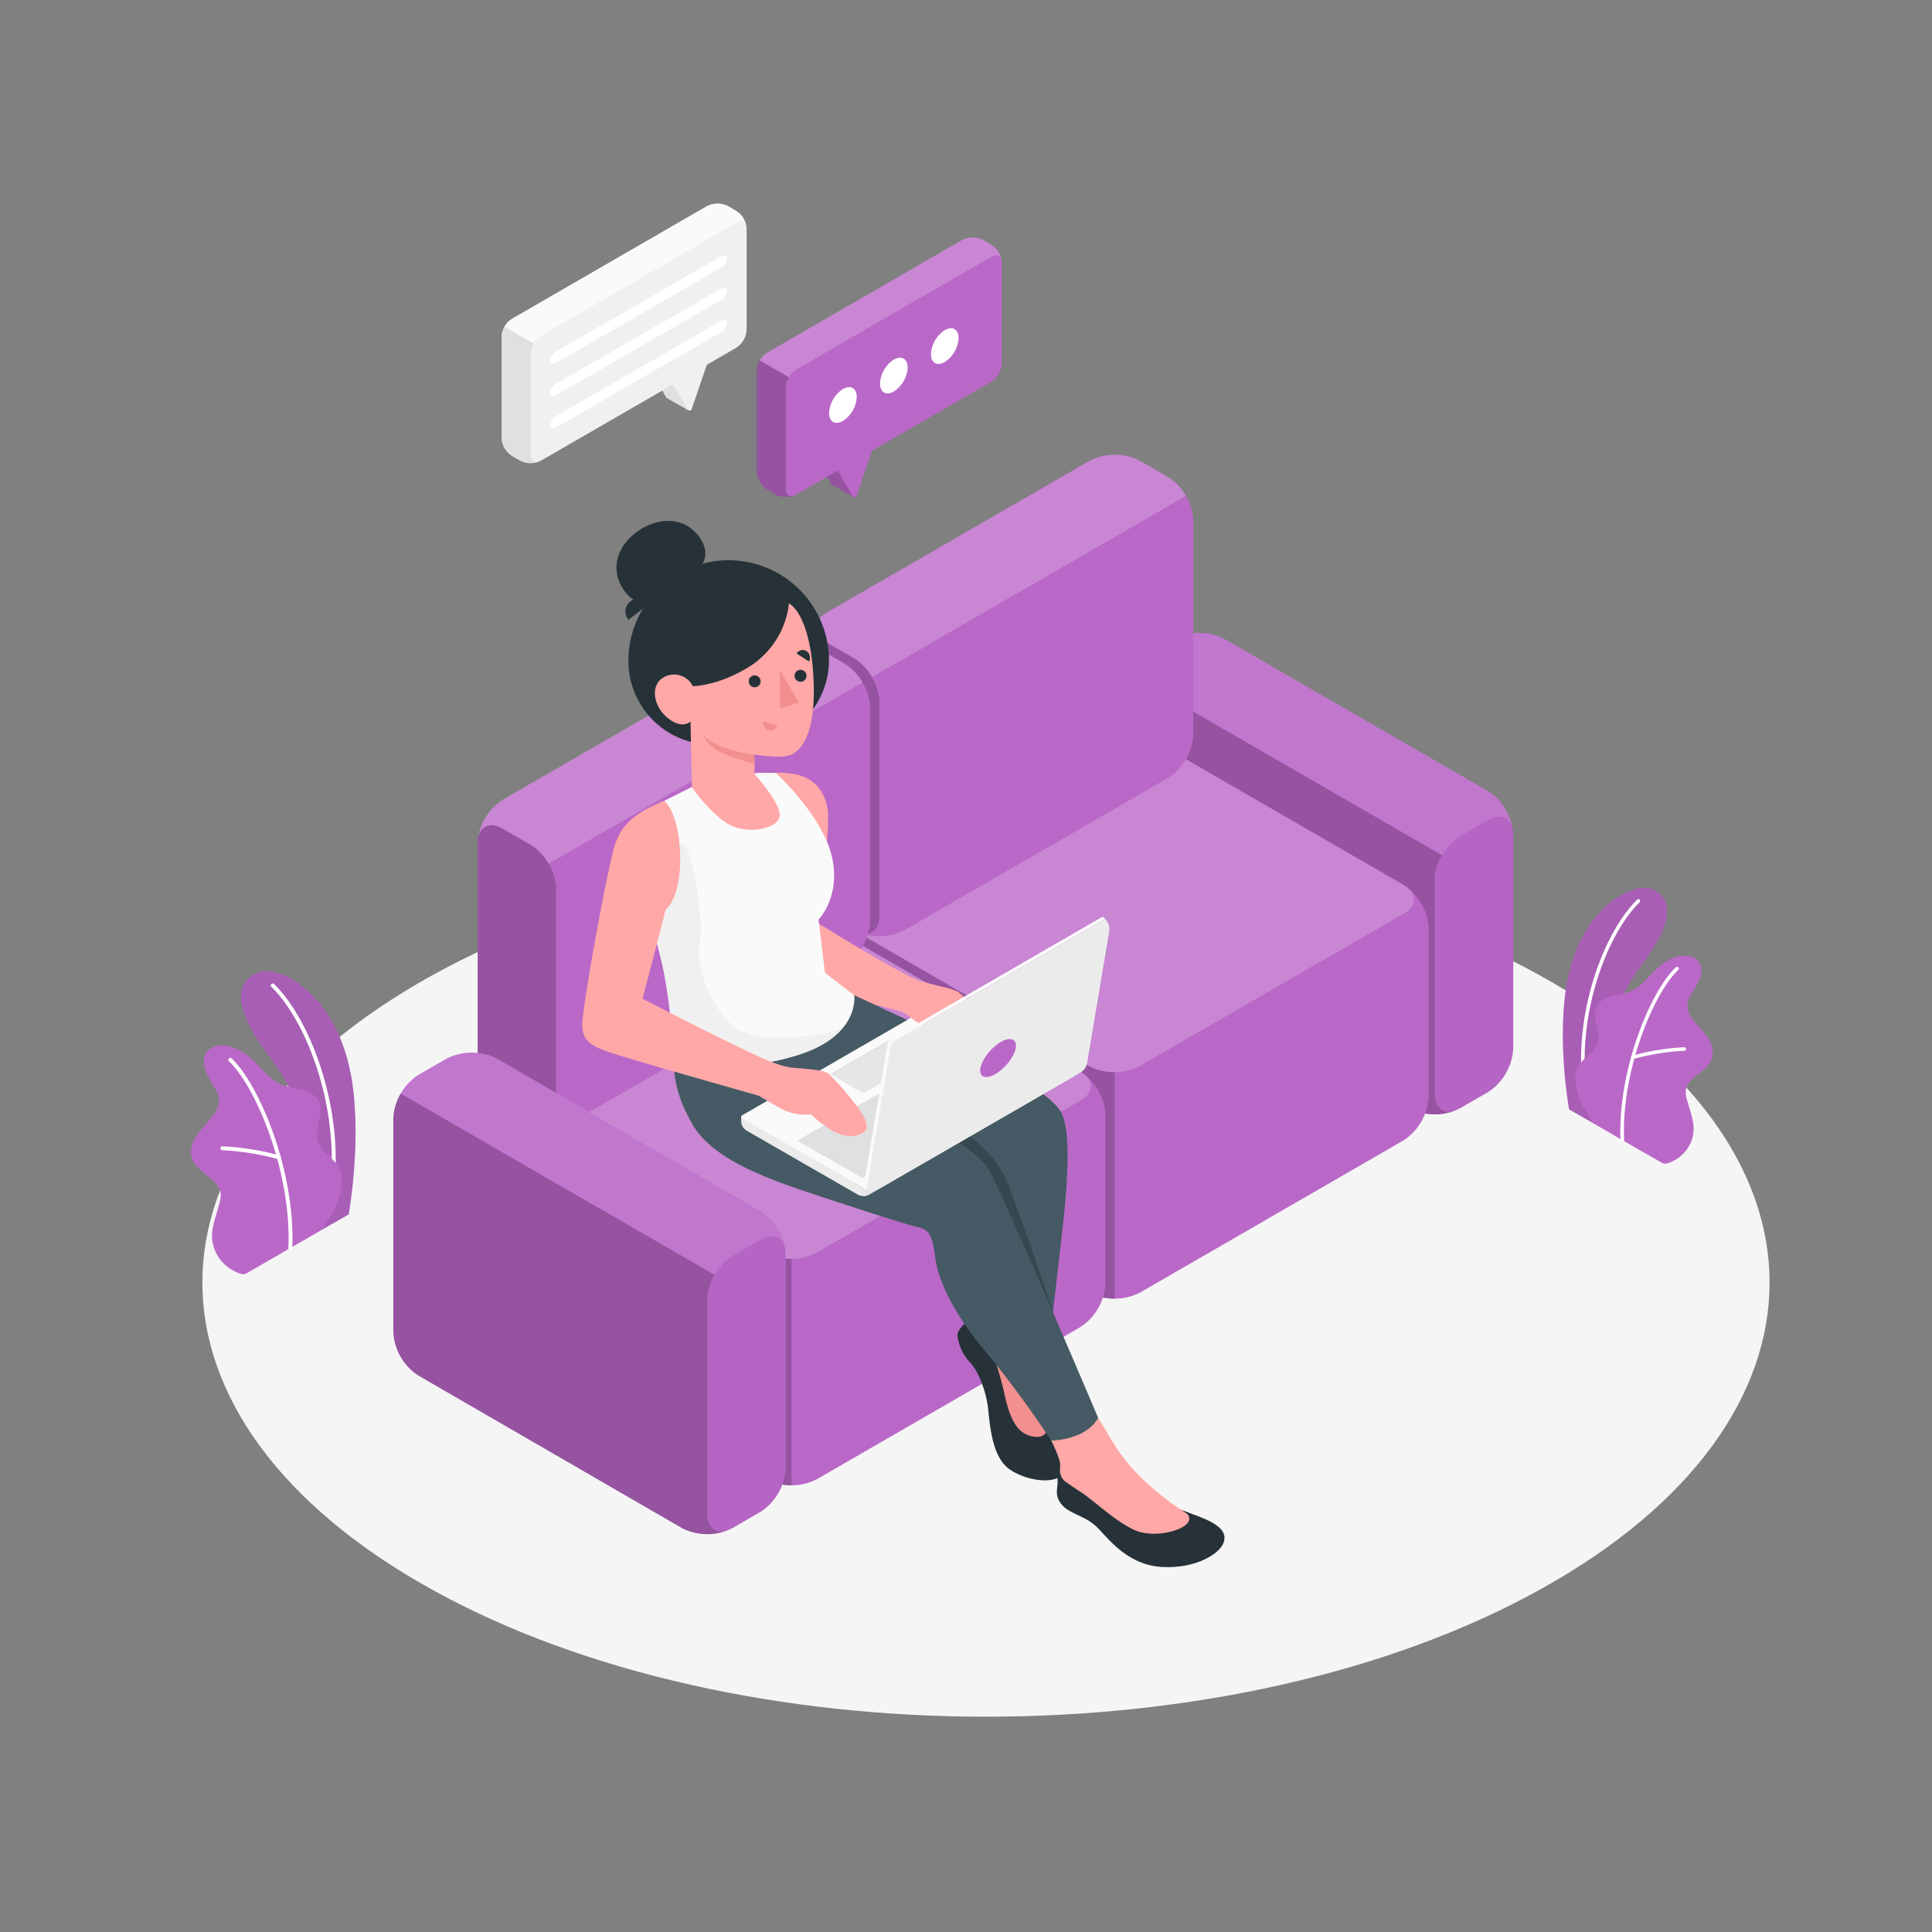<svg xmlns="http://www.w3.org/2000/svg" viewBox="0 0 500 500"><rect x="0" y="0" width="500" height="500" fill="#808080" stroke="none"/><g id="Floor--inject-1"><path id="floor--inject-1" d="M111.78,411.37c79.19,43.88,207.59,43.88,286.79,0s79.19-115,0-158.91-207.6-43.88-286.8,0S32.58,367.49,111.78,411.37Z" style="fill:#f5f5f5"></path></g><g id="Plants--inject-1"><g id="plants--inject-1"><g id="plants--inject-1"><path d="M83.24,318.3l7-4s3.37-18.61.85-34.61c-3.55-22.49-18.87-30.25-24.43-28s-6.87,8.9,3.18,21.89C75.8,281.22,83.43,297.43,83.24,318.3Z" style="fill:#BA68C8"></path><g style="opacity:0.1"><path d="M83.24,318.3l7-4s3.37-18.61.85-34.61c-3.55-22.49-18.87-30.25-24.43-28s-6.87,8.9,3.18,21.89C75.8,281.22,83.43,297.43,83.24,318.3Z"></path></g><path d="M85.79,309.37h-.07a.5.5,0,0,1-.43-.57c2.91-21.06-5.56-44.13-15.07-53.42a.5.5,0,0,1,0-.71.5.5,0,0,1,.71,0c9.69,9.46,18.32,32.91,15.37,54.28A.51.51,0,0,1,85.79,309.37Z" style="fill:#fff"></path><path d="M63.7,329.59c-1.11.64-3.4-.76-4.28-1.35a10.54,10.54,0,0,1-3.53-4.05,9.94,9.94,0,0,1-.89-6,24.38,24.38,0,0,1,.76-3.17c.29-1,.59-2.06.88-3.09a7.72,7.72,0,0,0,.46-3.11c-.27-2.11-2.15-3.59-3.85-4.86-1.88-1.41-3.84-3.27-3.83-5.81a8.93,8.93,0,0,1,2.24-5.32c1.21-1.54,2.65-2.89,3.75-4.52a6.22,6.22,0,0,0,1.28-3.94,6.45,6.45,0,0,0-.86-2.47,34.89,34.89,0,0,1-2.7-4.94c-.62-1.78-.53-4,.86-5.26a5.84,5.84,0,0,1,4.37-1.09,10.19,10.19,0,0,1,4.06,1.43c4,2.24,6.33,7,10.61,8.74a41.21,41.21,0,0,0,5.18,1.27A6.38,6.38,0,0,1,82.48,285c1.57,3.14-1.34,7-.24,10.34,1,2.94,3.84,4.07,5.45,6.73a6.32,6.32,0,0,1,.75,3.85,18.42,18.42,0,0,1-1.63,6.52,45.17,45.17,0,0,1-3.57,5.87C83.17,318.37,63.87,329.49,63.7,329.59Z" style="fill:#BA68C8"></path><path d="M75.13,323.5h0a.5.5,0,0,1-.49-.52c.83-19.93-8.56-41.94-15.39-48.33a.5.5,0,1,1,.69-.73c7,6.52,16.54,28.89,15.7,49.1A.5.5,0,0,1,75.13,323.5Z" style="fill:#fff"></path><path d="M72.14,300a.36.36,0,0,1-.14,0,67.2,67.2,0,0,0-14.47-2.33.51.51,0,0,1-.48-.52.48.48,0,0,1,.52-.48A68,68,0,0,1,72.29,299a.5.5,0,0,1-.15,1Z" style="fill:#fff"></path></g><g id="plants--inject-1"><path d="M412.49,290.77l-6.41-3.66s-3.07-16.94-.77-31.51c3.23-20.47,17.17-27.53,22.24-25.5s6.25,8.1-2.9,19.93C419.26,257,412.32,271.77,412.49,290.77Z" style="fill:#BA68C8"></path><g style="opacity:0.1"><path d="M412.49,290.77l-6.41-3.66s-3.07-16.94-.77-31.51c3.23-20.47,17.17-27.53,22.24-25.5s6.25,8.1-2.9,19.93C419.26,257,412.32,271.77,412.49,290.77Z"></path></g><path d="M410.17,282.64h.06a.45.45,0,0,0,.39-.51C408,263,415.68,242,424.34,233.48a.45.45,0,1,0-.63-.65c-8.82,8.62-16.68,30-14,49.41A.46.46,0,0,0,410.17,282.64Z" style="fill:#fff"></path><path d="M430.28,301c1,.59,3.1-.69,3.9-1.22a9.69,9.69,0,0,0,3.21-3.69,9.1,9.1,0,0,0,.81-5.44,22.08,22.08,0,0,0-.69-2.89L436.7,285a7.08,7.08,0,0,1-.41-2.83c.24-1.93,1.95-3.27,3.5-4.43,1.71-1.28,3.5-3,3.49-5.29a8.14,8.14,0,0,0-2-4.84c-1.11-1.4-2.42-2.64-3.42-4.11a5.68,5.68,0,0,1-1.16-3.6,5.88,5.88,0,0,1,.78-2.24,31.26,31.26,0,0,0,2.46-4.5c.56-1.62.48-3.63-.78-4.79a5.32,5.32,0,0,0-4-1,9.09,9.09,0,0,0-3.7,1.31c-3.67,2-5.76,6.38-9.66,7.95a39.48,39.48,0,0,1-4.71,1.16,5.8,5.8,0,0,0-3.89,2.66c-1.43,2.85,1.22,6.37.22,9.4-.89,2.69-3.5,3.71-5,6.13a5.69,5.69,0,0,0-.68,3.51,16.66,16.66,0,0,0,1.48,5.93,41.48,41.48,0,0,0,3.25,5.35C412.55,290.83,430.12,301,430.28,301Z" style="fill:#BA68C8"></path><path d="M419.87,295.5h0a.46.46,0,0,0,.45-.48c-.76-18.14,7.79-38.17,14-44a.46.46,0,1,0-.63-.67c-6.34,5.94-15.06,26.3-14.3,44.7A.47.47,0,0,0,419.87,295.5Z" style="fill:#fff"></path><path d="M422.59,274.06a.34.34,0,0,0,.14,0,61.13,61.13,0,0,1,13.16-2.12.46.46,0,0,0,.44-.47.44.44,0,0,0-.48-.44,61.87,61.87,0,0,0-13.39,2.16.46.46,0,0,0-.31.57A.45.45,0,0,0,422.59,274.06Z" style="fill:#fff"></path></g></g></g><g id="Sofa--inject-1"><g id="sofa--inject-1"><path d="M316.87,165.36l68.25,39.41a14.34,14.34,0,0,1,6.5,11.25v55.35a14.37,14.37,0,0,1-6.49,11.25l-7.32,4.23a14.36,14.36,0,0,1-13,0l-68.26-39.41a14.36,14.36,0,0,1-6.49-11.25V180.84a14.36,14.36,0,0,1,6.49-11.25l7.32-4.23A14.36,14.36,0,0,1,316.87,165.36Z" style="fill:#BA68C8"></path><path d="M385.12,212.27l-7.31,4.22a14.36,14.36,0,0,0-6.5,11.25V283.1c0,4.14,2.91,5.82,6.5,3.75l7.32-4.23a14.37,14.37,0,0,0,6.49-11.25V216C391.62,211.87,388.71,210.19,385.12,212.27Z" style="opacity:0.03"></path><path d="M376.78,287.36a14.7,14.7,0,0,1-12-.5l-68.25-39.43a14.34,14.34,0,0,1-6.5-11.25V180.83a13.2,13.2,0,0,1,1.9-6.4l81.25,46.9a13.33,13.33,0,0,0-1.9,6.4v55.38C371.31,286.83,373.68,288.56,376.78,287.36Z" style="opacity:0.2"></path><path d="M391.61,216c0-4.13-2.9-5.83-6.48-3.75l-7.32,4.22a13.44,13.44,0,0,0-4.6,4.85L292,174.43a13.37,13.37,0,0,1,4.6-4.85l7.32-4.22a14.32,14.32,0,0,1,13,0l68.25,39.4A14.38,14.38,0,0,1,391.61,216Z" style="fill:#fff;opacity:0.1"></path><path d="M305.14,195.46,363.23,229a14.36,14.36,0,0,1,6.5,11.25v43.63a14.36,14.36,0,0,1-6.5,11.25L295,334.54a14.36,14.36,0,0,1-13,0L223.9,301a14.34,14.34,0,0,1-6.5-11.25V246.11a14.37,14.37,0,0,1,6.5-11.25l68.25-39.4A14.36,14.36,0,0,1,305.14,195.46Z" style="fill:#BA68C8"></path><path d="M363.23,236.5l-68.35,39.42a14.36,14.36,0,0,1-13,0l-58.1-33.54c-3.58-2.07-3.58-5.43,0-7.5l68.36-39.42a14.36,14.36,0,0,1,13,0L363.23,229C366.82,231.07,366.82,234.43,363.23,236.5Z" style="fill:#fff;opacity:0.2"></path><path d="M288.48,277.47V336.1a13,13,0,0,1-6.48-1.58L223.9,301a14.33,14.33,0,0,1-6.5-11.25V246.12a14.51,14.51,0,0,1,4.7-9.92c-1.77,2-1.2,4.5,1.7,6.17l58.08,33.55A13.2,13.2,0,0,0,288.48,277.47Z" style="opacity:0.2"></path><path d="M213.74,158.64,282,119.24a14.36,14.36,0,0,1,13,0l7.32,4.23a14.34,14.34,0,0,1,6.5,11.25v55.35a14.34,14.34,0,0,1-6.5,11.25l-68.25,39.41a14.36,14.36,0,0,1-13,0l-7.32-4.23a14.37,14.37,0,0,1-6.49-11.25V169.89A14.36,14.36,0,0,1,213.74,158.64Z" style="fill:#BA68C8"></path><path d="M306.91,128.33l-81.25,46.92a13.11,13.11,0,0,0-4.6-4.87l-7.33-4.23c-3.57-2.07-6.47-.4-6.47,3.75a14.38,14.38,0,0,1,6.47-11.25L282,119.25a14.38,14.38,0,0,1,13,0l7.33,4.23A13.06,13.06,0,0,1,306.91,128.33Z" style="fill:#fff;opacity:0.2"></path><path d="M213.74,166.14l7.32,4.23a14.36,14.36,0,0,1,6.5,11.25V237c0,4.14-2.91,5.82-6.5,3.75l-7.32-4.23a14.37,14.37,0,0,1-6.49-11.25V169.89C207.25,165.75,210.15,164.07,213.74,166.14Z" style="opacity:0.2"></path><path d="M221.51,243.77l58.09,33.55a14.34,14.34,0,0,1,6.5,11.25V332.2a14.36,14.36,0,0,1-6.5,11.25l-68.25,39.4a14.36,14.36,0,0,1-13,0l-58.09-33.54a14.36,14.36,0,0,1-6.5-11.25V294.43a14.36,14.36,0,0,1,6.5-11.25l68.25-39.41A14.36,14.36,0,0,1,221.51,243.77Z" style="fill:#BA68C8"></path><path d="M279.6,284.82l-68.35,39.42a14.36,14.36,0,0,1-13,0l-58.1-33.55c-3.58-2.07-3.58-5.42,0-7.5l68.36-39.42a14.36,14.36,0,0,1,13,0l58.09,33.55C283.19,279.39,283.19,282.74,279.6,284.82Z" style="fill:#fff;opacity:0.2"></path><path d="M204.85,325.79v58.62a13,13,0,0,1-6.48-1.57l-58.1-33.53a14.31,14.31,0,0,1-6.5-11.25V294.44a14.52,14.52,0,0,1,4.7-9.93c-1.77,2-1.2,4.5,1.7,6.18l58.08,33.55A13.3,13.3,0,0,0,204.85,325.79Z" style="opacity:0.2"></path><path d="M130.11,207l68.25-39.41a14.36,14.36,0,0,1,13,0l7.32,4.23a14.36,14.36,0,0,1,6.5,11.25v55.36a14.36,14.36,0,0,1-6.5,11.25L150.42,289a14.36,14.36,0,0,1-13,0l-7.32-4.22a14.39,14.39,0,0,1-6.49-11.25V218.21A14.35,14.35,0,0,1,130.11,207Z" style="fill:#BA68C8"></path><path d="M130.11,214.46l7.32,4.22a14.37,14.37,0,0,1,6.5,11.25v55.36c0,4.14-2.91,5.82-6.5,3.75l-7.32-4.22a14.39,14.39,0,0,1-6.49-11.25V218.21C123.62,214.07,126.52,212.39,130.11,214.46Z" style="opacity:0.2"></path><path d="M223.26,176.63,142,223.53a13.53,13.53,0,0,0-4.6-4.85l-7.32-4.23c-3.58-2.07-6.5-.37-6.5,3.75a14.43,14.43,0,0,1,6.5-11.25l68.25-39.4a14.38,14.38,0,0,1,13,0l7.32,4.23A13.41,13.41,0,0,1,223.26,176.63Z" style="fill:#fff;opacity:0.2"></path><path d="M128.6,274l68.25,39.41a14.35,14.35,0,0,1,6.49,11.25V380a14.33,14.33,0,0,1-6.49,11.25l-7.32,4.23a14.36,14.36,0,0,1-13,0L108.29,356a14.37,14.37,0,0,1-6.5-11.25V289.43a14.36,14.36,0,0,1,6.5-11.25l7.32-4.23A14.36,14.36,0,0,1,128.6,274Z" style="fill:#BA68C8"></path><path d="M196.85,320.86l-7.32,4.22a14.36,14.36,0,0,0-6.5,11.25v55.36c0,4.14,2.91,5.82,6.5,3.75l7.32-4.23A14.33,14.33,0,0,0,203.34,380V324.61C203.34,320.47,200.44,318.79,196.85,320.86Z" style="opacity:0.03"></path><path d="M188.51,396a14.65,14.65,0,0,1-12-.5L108.28,356a14.36,14.36,0,0,1-6.5-11.25V289.43a13.25,13.25,0,0,1,1.9-6.4l81.25,46.9a13.44,13.44,0,0,0-1.9,6.4V391.7C183,395.43,185.41,397.15,188.51,396Z" style="opacity:0.2"></path><path d="M203.33,324.6c0-4.12-2.9-5.82-6.47-3.75l-7.33,4.23a13.45,13.45,0,0,0-4.6,4.85L103.68,283a13.54,13.54,0,0,1,4.6-4.85l7.33-4.23a14.38,14.38,0,0,1,13,0l68.25,39.4A14.42,14.42,0,0,1,203.33,324.6Z" style="fill:#fff;opacity:0.1"></path></g></g><g id="Character--inject-1"><g id="character--inject-1"><path d="M200.73,200c7.79-.26,12,2.69,13.32,8.64s-2.82,30-2.82,30c12.21,7.48,20.54,12.39,26.32,15.06,4.55,2.09,18,13.23,18.15,15.94s-5.26-1.89-8.63-4.13-7.41-2-14.12-3.8-30.58-7.89-33.92-11.08S200.73,200,200.73,200Z" style="fill:#ffa8a7"></path><path d="M249.62,342.53c-.91,1-1.94,2.06-1.83,3.25a12.17,12.17,0,0,0,3.23,6.78c2.51,2.71,4.15,7.88,4.62,11.39s.78,12.46,5.23,16,15.24,5.29,15.24-1.24-12.88-31.62-12.88-31.62Z" style="fill:#263238"></path><path d="M255.6,346.73a96.35,96.35,0,0,1,4.35,14c1.1,5.24,2.65,8.92,5.32,10.34s6.66,1.15,5.16-2.41-7.2-21.61-7.2-21.61Z" style="fill:#f28f8f"></path><path d="M221.1,257.58s21.22,9.71,31.54,15.25,20.13,11,22.18,15.43c2.16,4.72,1.61,16,.48,26.77s-3.5,30.24-3.5,30.24L241.59,300l-30.36-20.05Z" style="fill:#455a64"></path><path d="M220.14,278.24l1-2.25s17.54,10.13,23.63,13.9,12.59,8.39,15.58,15.32,12.23,34.39,12.23,34.39l-21.3-38.15Z" style="fill:#37474f"></path><path d="M274.38,379.18c-.87.57-.75,2.74-.67,4.32s-1,3.66,1.25,6.1,6.17,2.66,9.31,6,8,9.5,16.58,9.94,14.55-3.32,15.71-6.06-.61-4.86-6.43-7.06c-6.18-2.34-7.94-3-7.94-3Z" style="fill:#263238"></path><path d="M280.63,360.59s5.81,10.51,9.08,15.24,7.9,9,12.92,12.81c1.09.84,3.49,2.31,4.38,3a1.63,1.63,0,0,1,.34,2.49c-1.44,2.09-9,4.08-13.93,1.76s-10.4-7.55-13.48-9.6c-1.55-1-3-2-4.07-2.75a3.52,3.52,0,0,1-1.54-3.11c0-.35,0-.76.05-1.24.08-2.59-5.27-12-5.27-12Z" style="fill:#ffa8a7"></path><path d="M174.15,269.56c.09,8.63.52,13.44,5,21.31s15.56,12.85,28.59,17.23c10.78,3.62,26.64,8.79,29.78,9.47s3.8,2.36,4.52,7.93,4.48,14.16,12.9,24.14a269,269,0,0,1,17.1,23.18s8.8,0,12.17-5.86c0,0-24.49-57.77-28.41-64.44s-35.7-24.28-35.7-24.28.54-11.95,1-20.66Z" style="fill:#455a64"></path><path d="M224.64,269.67a67.06,67.06,0,0,1-4.5,8.57l2,1.09A24.08,24.08,0,0,0,224.64,269.67Z" style="fill:#37474f"></path><path d="M179.5,203.44l-7.64,3.84s5.27,5.3,3.82,18.32c-1,9.22-3.08,10-7.76,12.61,6.23,14.16,6.31,35,6.31,35s11,5.91,31,.22c17.59-5,15.84-15.85,15.84-15.85l-7.56-5.83L211.83,238s6-6,3.38-16.64S200.73,200,200.73,200h-4.64Z" style="fill:#fafafa"></path><path d="M218.26,265.9c-8.93,3.34-22.5,3.87-28,0s-10.07-14.54-9.18-21.45-.87-18.72-3.58-25.72l-1.77-.5a35.86,35.86,0,0,1-.09,7.36c-1,9.22-3.08,10-7.76,12.61,5.85,13.81,6.31,35,6.31,35s11,5.91,31,.22c5.68-1.61,10.27-4.11,13-7.53Z" style="fill:#f0f0f0"></path><path d="M193.47,192.47l-8.59.23a21.66,21.66,0,0,1-22.24-21.06h0A26,26,0,0,1,187.88,145h0a26,26,0,0,1,26.65,25.24h0A21.66,21.66,0,0,1,193.47,192.47Z" style="fill:#263238"></path><path d="M181,139c3.83,5.37,0,9.19-5.39,13s-10.23,6.22-14.06.85-1.93-11.5,3.44-15.33S177.19,133.67,181,139Z" style="fill:#263238"></path><path d="M168.05,156.22l-5.4,4.19a3.31,3.31,0,0,1,.48-4.77A3.58,3.58,0,0,1,168.05,156.22Z" style="fill:#263238"></path><path d="M204.19,156.17c2.78,1.55,6.36,8.35,6.42,22.81,0,12.25-3.84,15.39-5.81,16.31s-5.83.5-9.58,0l.06,5.08s6.74,7.37,6.51,10.75-8.62,5.13-13.55,2-9.18-9.39-9.18-9.39l-.36-17s-2.14,2.19-6-1c-3.15-2.61-4.31-7.12-2-9.63a5.37,5.37,0,0,1,8.58,1.47s6,.06,13.78-4.52A22.32,22.32,0,0,0,204.19,156.17Z" style="fill:#ffa8a7"></path><path d="M196.85,176.27a1.54,1.54,0,1,1-1.66-1.48A1.57,1.57,0,0,1,196.85,176.27Z" style="fill:#263238"></path><path d="M197.54,186.64l3.61,1.05a1.84,1.84,0,0,1-2.29,1.34A2,2,0,0,1,197.54,186.64Z" style="fill:#f28f8f"></path><path d="M209.35,171.2l-3.18-2.08a1.83,1.83,0,0,1,2.58-.6A2,2,0,0,1,209.35,171.2Z" style="fill:#263238"></path><path d="M208.73,174.83a1.55,1.55,0,1,1-1.66-1.48A1.58,1.58,0,0,1,208.73,174.83Z" style="fill:#263238"></path><polygon points="201.75 173.38 201.94 183.41 206.77 181.77 201.75 173.38" style="fill:#f28f8f"></polygon><path d="M195.22,195.27c-4-.41-12.12-2.52-13.47-5.68a8.26,8.26,0,0,0,2.95,4c2.48,2,10.58,4.12,10.58,4.12Z" style="fill:#f28f8f"></path><path d="M191.81,289v1.06a3,3,0,0,0,1.5,2.6l28.62,16.47a3,3,0,0,0,3,0l52.5-30.31a3,3,0,0,0,1.5-2.6v-.73l-55.5,32Z" style="fill:#ebebeb"></path><path d="M278.94,275.48l-31.13-18a1.79,1.79,0,0,0-1.79,0l-54,31.19a.4.4,0,0,0,0,.69l31.43,18.15Z" style="fill:#fafafa"></path><path d="M233,261.74c2.56,1,2.46,1.74,4.55,2.92,3.87,2.2,6.38,1.77,6.38,1.77a35,35,0,0,0,3.66,3c2.73,1.88,5.48,3.32,8.85,2.26,3.69-1.17,1.09-4.82,0-6.62s-7-7.07-8.2-8.15-6.21-1.82-10.64-3.2Z" style="fill:#ffa8a7"></path><polygon points="223.15 304.88 206.36 295.2 255.46 266.85 272.34 276.48 223.15 304.88" style="fill:#e0e0e0"></polygon><polygon points="214.9 277.94 215.21 278.12 223.44 282.87 238.07 274.42 238.38 274.25 229.84 269.32 214.9 277.94" style="fill:#e0e0e0"></polygon><polygon points="215.21 278.12 223.44 282.87 238.07 274.42 229.84 269.67 215.21 278.12" style="fill:#e6e6e6"></polygon><path d="M223.44,307.52v2a3,3,0,0,0,1.5-.4l52.5-30.31a3,3,0,0,0,1.5-2.6v-.73Z" style="fill:#ebebeb"></path><g style="opacity:0.5;mix-blend-mode:multiply"><path d="M223.44,307.52v2a3,3,0,0,0,1.5-.4l52.5-30.31a3,3,0,0,0,1.5-2.6v-.73Z" style="fill:#e0e0e0"></path></g><path d="M224.28,308a3.57,3.57,0,0,0,3.07-.24l52.27-30.18a3.56,3.56,0,0,0,1.73-2.49l5.73-34.12a3.9,3.9,0,0,0,0-.59,3.58,3.58,0,0,0-1.05-2.53l-54.32,31.37a2.65,2.65,0,0,0-1.28,1.84Z" style="fill:#ebebeb"></path><path d="M223.44,307.53l.36.2a4.3,4.3,0,0,0,.48.24L230.47,271a2.65,2.65,0,0,1,1.28-1.84l54.32-31.37a3.92,3.92,0,0,0-.72-.55L230.91,268.7a2.66,2.66,0,0,0-1.28,1.84Z" style="fill:#fafafa"></path><path d="M253.73,276.46c.38-2.28,2.74-5.32,5.26-6.78s4.27-.79,3.89,1.5-2.75,5.32-5.27,6.78S253.34,278.75,253.73,276.46Z" style="fill:#BA68C8"></path><path d="M196.4,283.59c-6.67-1.94-30.55-8.62-37.8-11-5-1.64-7.77-2.79-7.91-7.16-.12-4.06,5.89-37.32,8.08-45.51,1.91-7.19,6.17-9.65,13.09-12.67,4.78,3.78,6.14,23.05.43,28.11-2.13,8.44-6,23.1-6,23.1s13.58,7.06,23.28,11.73c4.84,2.33,11.4,5.67,15.26,6.09,3.06.33,8.49.54,9.66,1.61a91.44,91.44,0,0,1,7.87,9.14c1.09,1.79,3.7,5.45,0,6.62-3.37,1.06-6.11-.38-8.85-2.26a35.67,35.67,0,0,1-3.66-3,13.41,13.41,0,0,1-7.91-1.57C199.89,285.65,196.4,283.59,196.4,283.59Z" style="fill:#ffa8a7"></path></g></g><g id="speach-bubbles--inject-1"><g id="speach-bubble--inject-1"><path d="M178.19,106.24l-3.63-6.82L177.48,91V85.83L168.54,91v5.16l3.84,6.66a.63.63,0,0,0,.26.23h0Z" style="fill:#e0e0e0"></path><path d="M174.15,99.4,178,106a.56.56,0,0,0,1-.1l4-11.69Z" style="fill:#f0f0f0"></path><path d="M193.23,59.24a5.93,5.93,0,0,0-2.68-4.64l-2.18-1.26a6,6,0,0,0-5.36,0l-50.53,29.2a5.91,5.91,0,0,0-2.68,4.64v26.13a5.91,5.91,0,0,0,2.68,4.64l2.18,1.26a5.89,5.89,0,0,0,5.36,0L150.78,113l8.92-5.16L190.55,90a5.94,5.94,0,0,0,2.68-4.64Z" style="fill:#f0f0f0"></path><path d="M129.8,113.31a5.91,5.91,0,0,0,2.68,4.64l2.18,1.26a6,6,0,0,0,4.9.22c-1.26.47-2.22-.24-2.22-1.77V91.53a5.53,5.53,0,0,1,.78-2.64l-7.54-4.35a5.5,5.5,0,0,0-.78,2.64Z" style="fill:#e0e0e0"></path><path d="M193.14,58.48c-.31-1.14-1.35-1.5-2.59-.79L140,86.89a5.29,5.29,0,0,0-1.89,2l-7.54-4.35a5.45,5.45,0,0,1,1.89-2L183,53.34a6,6,0,0,1,5.37,0l2.18,1.27A5.87,5.87,0,0,1,193.14,58.48Z" style="fill:#fafafa"></path><path d="M144.06,90.9l42.47-24.52c.89-.52,1.62-.28,1.62.53a3.26,3.26,0,0,1-1.62,2.4L144.06,93.83c-.9.52-1.63.28-1.63-.53A3.25,3.25,0,0,1,144.06,90.9Z" style="fill:#fff"></path><path d="M144.06,99.26l42.47-24.52c.89-.52,1.62-.28,1.62.53a3.28,3.28,0,0,1-1.62,2.4l-42.47,24.52c-.9.52-1.63.28-1.63-.53A3.23,3.23,0,0,1,144.06,99.26Z" style="fill:#fff"></path><path d="M144.06,107.62,186.53,83.1c.89-.52,1.62-.29,1.62.52A3.28,3.28,0,0,1,186.53,86l-42.47,24.52c-.9.52-1.63.28-1.63-.53A3.23,3.23,0,0,1,144.06,107.62Z" style="fill:#fff"></path></g><g id="speach-bubble--inject-1"><path d="M220.85,128.58l-3.63-6.83,2.92-8.43v-5.16l-8.93,5.16v5.16l3.84,6.66a.58.58,0,0,0,.26.23h0Z" style="fill:#BA68C8"></path><path d="M220.85,128.58l-3.63-6.83,2.92-8.43v-5.16l-8.93,5.16v5.16l3.84,6.66a.58.58,0,0,0,.26.23h0Z" style="opacity:0.2"></path><path d="M259.27,68a5.91,5.91,0,0,0-2.68-4.64l-2.18-1.26a5.89,5.89,0,0,0-5.36,0L198.52,91.27a6,6,0,0,0-2.68,4.65v26.13a5.91,5.91,0,0,0,2.68,4.64L200.7,128a6,6,0,0,0,5.36,0l10.76-6.22,3.83,6.64a.57.57,0,0,0,1-.09l4.05-11.7,30.85-17.83a5.91,5.91,0,0,0,2.68-4.64Z" style="fill:#BA68C8"></path><path d="M195.84,122.05a5.91,5.91,0,0,0,2.68,4.64L200.7,128a6,6,0,0,0,4.9.22c-1.26.47-2.22-.24-2.22-1.77V100.27a5.5,5.5,0,0,1,.78-2.64l-7.54-4.36a5.54,5.54,0,0,0-.78,2.65Z" style="opacity:0.2"></path><path d="M259.18,67.22c-.31-1.14-1.35-1.5-2.59-.79l-50.53,29.2a5.29,5.29,0,0,0-1.89,2l-7.54-4.35a5.45,5.45,0,0,1,1.89-2L249,62.08a6,6,0,0,1,5.37,0l2.18,1.26A5.89,5.89,0,0,1,259.18,67.22Z" style="fill:#fff;opacity:0.2"></path><path d="M218.14,100.69a7.9,7.9,0,0,0-3.57,6.19c0,2.28,1.6,3.21,3.57,2.07a7.91,7.91,0,0,0,3.58-6.2C221.72,100.47,220.12,99.55,218.14,100.69Z" style="fill:#fff"></path><path d="M231.32,93.06a7.92,7.92,0,0,0-3.57,6.2c0,2.28,1.6,3.2,3.57,2.06a7.89,7.89,0,0,0,3.58-6.19C234.9,92.85,233.3,91.92,231.32,93.06Z" style="fill:#fff"></path><path d="M244.51,85.44a7.89,7.89,0,0,0-3.58,6.19c0,2.28,1.6,3.2,3.58,2.06a7.9,7.9,0,0,0,3.57-6.19C248.08,85.22,246.48,84.3,244.51,85.44Z" style="fill:#fff"></path></g></g></svg>